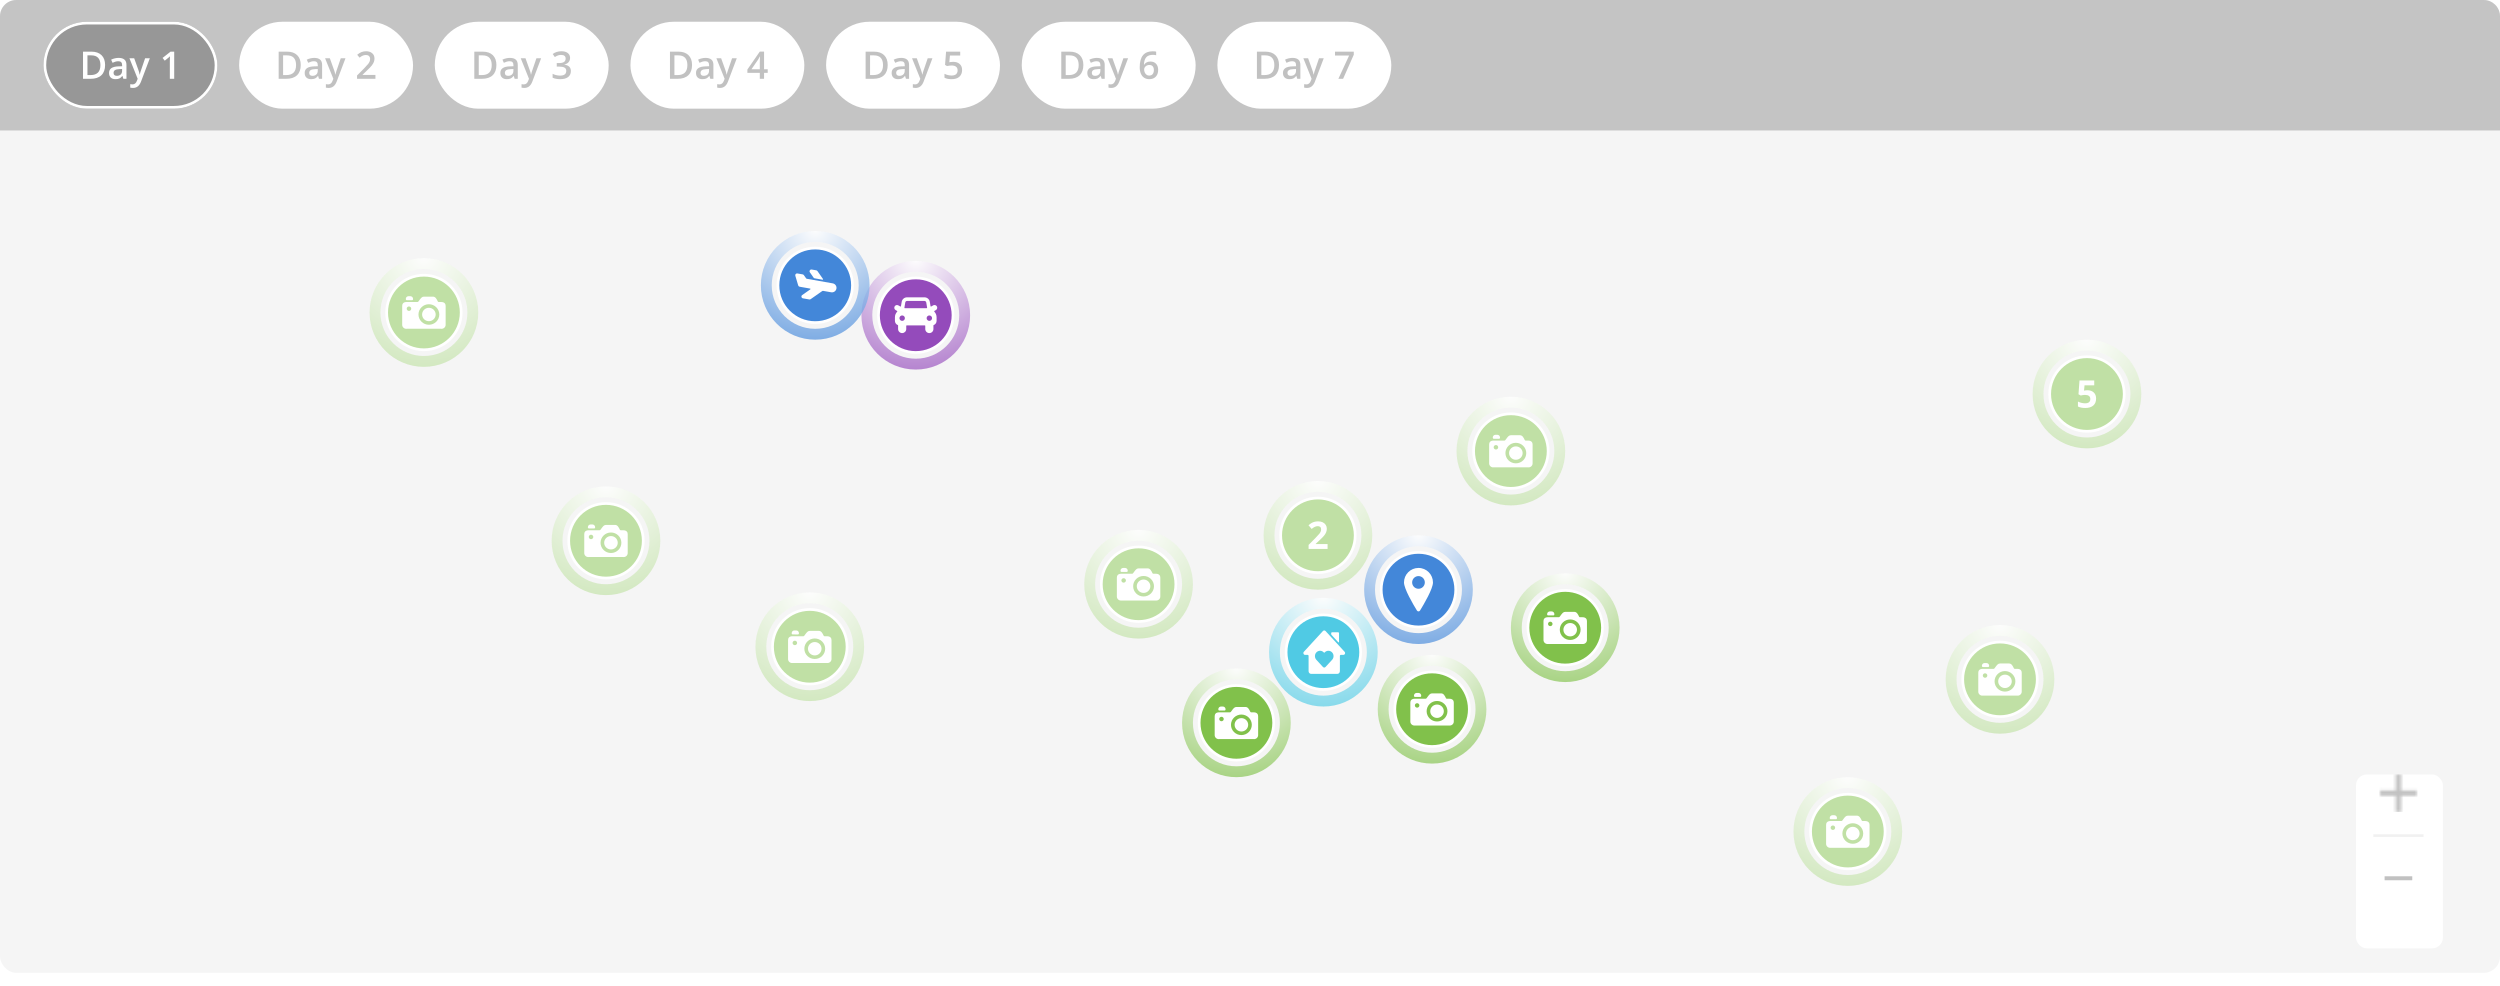 <svg width="920" height="363" viewBox="0 0 920 363" fill="none" xmlns="http://www.w3.org/2000/svg">
    <rect width="920" height="358" rx="6" fill="#F5F5F5"/>
    <path d="M0 6C0 2.686 2.686 0 6 0H914C917.314 0 920 2.686 920 6V48H0V6Z" fill="#C4C4C4"/>
    <g filter="url(#filter0_d_0_1)">
        <rect x="88" y="8" width="64" height="32" rx="16" fill="white"/>
    </g>
    <g filter="url(#filter1_d_0_1)">
        <rect x="16" y="8" width="64" height="32" rx="16" fill="#979797"/>
        <rect x="16.5" y="8.5" width="63" height="31" rx="15.5" stroke="white"/>
    </g>
    <path d="M38.676 23.907C38.676 25.557 38.218 26.819 37.302 27.694C36.386 28.565 35.066 29 33.344 29H30.548V19.006H33.638C35.228 19.006 36.465 19.434 37.35 20.291C38.234 21.148 38.676 22.353 38.676 23.907ZM36.953 23.962C36.953 21.569 35.834 20.373 33.597 20.373H32.182V27.626H33.344C35.75 27.626 36.953 26.405 36.953 23.962ZM45.389 29L45.067 27.947H45.013C44.648 28.408 44.281 28.722 43.912 28.891C43.543 29.055 43.069 29.137 42.49 29.137C41.747 29.137 41.166 28.936 40.747 28.535C40.332 28.134 40.125 27.567 40.125 26.833C40.125 26.054 40.414 25.466 40.993 25.069C41.572 24.673 42.454 24.456 43.639 24.42L44.944 24.379V23.976C44.944 23.492 44.83 23.133 44.602 22.895C44.379 22.654 44.031 22.533 43.557 22.533C43.169 22.533 42.798 22.59 42.442 22.704C42.087 22.818 41.745 22.953 41.417 23.107L40.898 21.959C41.308 21.745 41.757 21.583 42.244 21.474C42.732 21.36 43.192 21.303 43.625 21.303C44.587 21.303 45.311 21.512 45.799 21.932C46.291 22.351 46.537 23.009 46.537 23.907V29H45.389ZM42.996 27.906C43.579 27.906 44.047 27.744 44.398 27.421C44.753 27.093 44.931 26.635 44.931 26.047V25.391L43.96 25.432C43.203 25.459 42.652 25.587 42.306 25.814C41.964 26.038 41.793 26.382 41.793 26.847C41.793 27.184 41.893 27.446 42.094 27.633C42.294 27.815 42.595 27.906 42.996 27.906ZM47.631 21.439H49.381L50.919 25.726C51.151 26.336 51.306 26.91 51.384 27.448H51.438C51.48 27.198 51.555 26.895 51.664 26.539C51.773 26.179 52.352 24.479 53.4 21.439H55.137L51.903 30.005C51.315 31.577 50.336 32.363 48.964 32.363C48.608 32.363 48.262 32.325 47.925 32.247V30.976C48.166 31.03 48.442 31.058 48.752 31.058C49.527 31.058 50.071 30.609 50.386 29.711L50.666 29L47.631 21.439ZM64.106 29H62.499V22.547C62.499 21.777 62.517 21.166 62.554 20.715C62.449 20.824 62.319 20.945 62.164 21.077C62.014 21.209 61.503 21.629 60.633 22.335L59.826 21.316L62.766 19.006H64.106V29Z" fill="white"/>
    <g filter="url(#filter2_d_0_1)">
        <rect x="160" y="8" width="64" height="32" rx="16" fill="white"/>
    </g>
    <path d="M182.676 23.907C182.676 25.557 182.218 26.819 181.302 27.694C180.386 28.565 179.066 29 177.344 29H174.548V19.006H177.638C179.228 19.006 180.465 19.434 181.35 20.291C182.234 21.148 182.676 22.353 182.676 23.907ZM180.953 23.962C180.953 21.569 179.834 20.373 177.597 20.373H176.182V27.626H177.344C179.75 27.626 180.953 26.405 180.953 23.962ZM189.389 29L189.067 27.947H189.013C188.648 28.408 188.281 28.722 187.912 28.891C187.543 29.055 187.069 29.137 186.49 29.137C185.747 29.137 185.166 28.936 184.747 28.535C184.332 28.134 184.125 27.567 184.125 26.833C184.125 26.054 184.414 25.466 184.993 25.069C185.572 24.673 186.454 24.456 187.639 24.42L188.944 24.379V23.976C188.944 23.492 188.83 23.133 188.603 22.895C188.379 22.654 188.031 22.533 187.557 22.533C187.169 22.533 186.798 22.59 186.442 22.704C186.087 22.818 185.745 22.953 185.417 23.107L184.897 21.959C185.308 21.745 185.757 21.583 186.244 21.474C186.732 21.36 187.192 21.303 187.625 21.303C188.587 21.303 189.311 21.512 189.799 21.932C190.291 22.351 190.537 23.009 190.537 23.907V29H189.389ZM186.996 27.906C187.579 27.906 188.047 27.744 188.397 27.421C188.753 27.093 188.931 26.635 188.931 26.047V25.391L187.96 25.432C187.203 25.459 186.652 25.587 186.306 25.814C185.964 26.038 185.793 26.382 185.793 26.847C185.793 27.184 185.893 27.446 186.094 27.633C186.294 27.815 186.595 27.906 186.996 27.906ZM191.631 21.439H193.381L194.919 25.726C195.151 26.336 195.306 26.91 195.384 27.448H195.438C195.479 27.198 195.555 26.895 195.664 26.539C195.773 26.179 196.352 24.479 197.4 21.439H199.137L195.903 30.005C195.315 31.577 194.336 32.363 192.964 32.363C192.608 32.363 192.262 32.325 191.925 32.247V30.976C192.166 31.03 192.442 31.058 192.752 31.058C193.527 31.058 194.071 30.609 194.386 29.711L194.666 29L191.631 21.439ZM209.787 21.303C209.787 21.936 209.603 22.465 209.233 22.889C208.864 23.308 208.345 23.59 207.675 23.736V23.791C208.477 23.891 209.078 24.142 209.479 24.543C209.881 24.939 210.081 25.468 210.081 26.129C210.081 27.09 209.742 27.833 209.062 28.357C208.383 28.877 207.417 29.137 206.164 29.137C205.057 29.137 204.122 28.957 203.361 28.597V27.168C203.785 27.378 204.234 27.539 204.708 27.653C205.182 27.767 205.638 27.824 206.075 27.824C206.85 27.824 207.429 27.681 207.812 27.394C208.194 27.106 208.386 26.662 208.386 26.061C208.386 25.527 208.174 25.135 207.75 24.885C207.326 24.634 206.661 24.509 205.754 24.509H204.886V23.203H205.768C207.363 23.203 208.16 22.652 208.16 21.549C208.16 21.12 208.021 20.79 207.743 20.558C207.465 20.325 207.055 20.209 206.513 20.209C206.134 20.209 205.77 20.264 205.419 20.373C205.068 20.478 204.653 20.685 204.175 20.995L203.389 19.874C204.305 19.2 205.369 18.862 206.581 18.862C207.588 18.862 208.374 19.079 208.939 19.512C209.505 19.945 209.787 20.542 209.787 21.303Z" fill="#666666" fill-opacity="0.4"/>
    <g filter="url(#filter3_d_0_1)">
        <rect x="232" y="8" width="64" height="32" rx="16" fill="white"/>
    </g>
    <path d="M254.676 23.907C254.676 25.557 254.218 26.819 253.302 27.694C252.386 28.565 251.066 29 249.344 29H246.548V19.006H249.638C251.228 19.006 252.465 19.434 253.35 20.291C254.234 21.148 254.676 22.353 254.676 23.907ZM252.953 23.962C252.953 21.569 251.834 20.373 249.597 20.373H248.182V27.626H249.344C251.75 27.626 252.953 26.405 252.953 23.962ZM261.389 29L261.067 27.947H261.013C260.648 28.408 260.281 28.722 259.912 28.891C259.543 29.055 259.069 29.137 258.49 29.137C257.747 29.137 257.166 28.936 256.747 28.535C256.332 28.134 256.125 27.567 256.125 26.833C256.125 26.054 256.414 25.466 256.993 25.069C257.572 24.673 258.454 24.456 259.639 24.42L260.944 24.379V23.976C260.944 23.492 260.83 23.133 260.603 22.895C260.379 22.654 260.031 22.533 259.557 22.533C259.169 22.533 258.798 22.59 258.442 22.704C258.087 22.818 257.745 22.953 257.417 23.107L256.897 21.959C257.308 21.745 257.757 21.583 258.244 21.474C258.732 21.36 259.192 21.303 259.625 21.303C260.587 21.303 261.311 21.512 261.799 21.932C262.291 22.351 262.537 23.009 262.537 23.907V29H261.389ZM258.996 27.906C259.579 27.906 260.047 27.744 260.397 27.421C260.753 27.093 260.931 26.635 260.931 26.047V25.391L259.96 25.432C259.203 25.459 258.652 25.587 258.306 25.814C257.964 26.038 257.793 26.382 257.793 26.847C257.793 27.184 257.893 27.446 258.094 27.633C258.294 27.815 258.595 27.906 258.996 27.906ZM263.631 21.439H265.381L266.919 25.726C267.151 26.336 267.306 26.91 267.384 27.448H267.438C267.479 27.198 267.555 26.895 267.664 26.539C267.773 26.179 268.352 24.479 269.4 21.439H271.137L267.903 30.005C267.315 31.577 266.336 32.363 264.964 32.363C264.608 32.363 264.262 32.325 263.925 32.247V30.976C264.166 31.03 264.442 31.058 264.752 31.058C265.527 31.058 266.071 30.609 266.386 29.711L266.666 29L263.631 21.439ZM282.519 26.819H281.172V29H279.606V26.819H275.04V25.582L279.606 18.979H281.172V25.486H282.519V26.819ZM279.606 25.486V22.977C279.606 22.084 279.629 21.353 279.675 20.783H279.62C279.493 21.084 279.292 21.449 279.019 21.877L276.537 25.486H279.606Z" fill="#666666" fill-opacity="0.4"/>
    <g filter="url(#filter4_d_0_1)">
        <rect x="304" y="8" width="64" height="32" rx="16" fill="white"/>
    </g>
    <path d="M326.676 23.907C326.676 25.557 326.218 26.819 325.302 27.694C324.386 28.565 323.066 29 321.344 29H318.548V19.006H321.638C323.228 19.006 324.465 19.434 325.35 20.291C326.234 21.148 326.676 22.353 326.676 23.907ZM324.953 23.962C324.953 21.569 323.834 20.373 321.597 20.373H320.182V27.626H321.344C323.75 27.626 324.953 26.405 324.953 23.962ZM333.389 29L333.067 27.947H333.013C332.648 28.408 332.281 28.722 331.912 28.891C331.543 29.055 331.069 29.137 330.49 29.137C329.747 29.137 329.166 28.936 328.747 28.535C328.332 28.134 328.125 27.567 328.125 26.833C328.125 26.054 328.414 25.466 328.993 25.069C329.572 24.673 330.454 24.456 331.639 24.42L332.944 24.379V23.976C332.944 23.492 332.83 23.133 332.603 22.895C332.379 22.654 332.031 22.533 331.557 22.533C331.169 22.533 330.798 22.59 330.442 22.704C330.087 22.818 329.745 22.953 329.417 23.107L328.897 21.959C329.308 21.745 329.757 21.583 330.244 21.474C330.732 21.36 331.192 21.303 331.625 21.303C332.587 21.303 333.311 21.512 333.799 21.932C334.291 22.351 334.537 23.009 334.537 23.907V29H333.389ZM330.996 27.906C331.579 27.906 332.047 27.744 332.397 27.421C332.753 27.093 332.931 26.635 332.931 26.047V25.391L331.96 25.432C331.203 25.459 330.652 25.587 330.306 25.814C329.964 26.038 329.793 26.382 329.793 26.847C329.793 27.184 329.893 27.446 330.094 27.633C330.294 27.815 330.595 27.906 330.996 27.906ZM335.631 21.439H337.381L338.919 25.726C339.151 26.336 339.306 26.91 339.384 27.448H339.438C339.479 27.198 339.555 26.895 339.664 26.539C339.773 26.179 340.352 24.479 341.4 21.439H343.137L339.903 30.005C339.315 31.577 338.336 32.363 336.964 32.363C336.608 32.363 336.262 32.325 335.925 32.247V30.976C336.166 31.03 336.442 31.058 336.752 31.058C337.527 31.058 338.071 30.609 338.386 29.711L338.666 29L335.631 21.439ZM350.779 22.759C351.786 22.759 352.584 23.025 353.172 23.559C353.76 24.092 354.054 24.819 354.054 25.739C354.054 26.806 353.719 27.64 353.049 28.241C352.383 28.838 351.436 29.137 350.205 29.137C349.089 29.137 348.211 28.957 347.573 28.597V27.141C347.942 27.35 348.366 27.512 348.845 27.626C349.323 27.74 349.768 27.797 350.178 27.797C350.902 27.797 351.454 27.635 351.832 27.311C352.21 26.988 352.399 26.514 352.399 25.89C352.399 24.696 351.638 24.099 350.116 24.099C349.902 24.099 349.638 24.121 349.323 24.167C349.009 24.208 348.733 24.256 348.496 24.311L347.778 23.887L348.161 19.006H353.356V20.435H349.576L349.351 22.909C349.51 22.882 349.704 22.85 349.932 22.814C350.164 22.777 350.447 22.759 350.779 22.759Z" fill="#666666" fill-opacity="0.4"/>
    <g filter="url(#filter5_d_0_1)">
        <rect x="376" y="8" width="64" height="32" rx="16" fill="white"/>
    </g>
    <path d="M398.676 23.907C398.676 25.557 398.218 26.819 397.302 27.694C396.386 28.565 395.066 29 393.344 29H390.548V19.006H393.638C395.228 19.006 396.465 19.434 397.35 20.291C398.234 21.148 398.676 22.353 398.676 23.907ZM396.953 23.962C396.953 21.569 395.834 20.373 393.597 20.373H392.182V27.626H393.344C395.75 27.626 396.953 26.405 396.953 23.962ZM405.389 29L405.067 27.947H405.013C404.648 28.408 404.281 28.722 403.912 28.891C403.543 29.055 403.069 29.137 402.49 29.137C401.747 29.137 401.166 28.936 400.747 28.535C400.332 28.134 400.125 27.567 400.125 26.833C400.125 26.054 400.414 25.466 400.993 25.069C401.572 24.673 402.454 24.456 403.639 24.42L404.944 24.379V23.976C404.944 23.492 404.83 23.133 404.603 22.895C404.379 22.654 404.031 22.533 403.557 22.533C403.169 22.533 402.798 22.59 402.442 22.704C402.087 22.818 401.745 22.953 401.417 23.107L400.897 21.959C401.308 21.745 401.757 21.583 402.244 21.474C402.732 21.36 403.192 21.303 403.625 21.303C404.587 21.303 405.311 21.512 405.799 21.932C406.291 22.351 406.537 23.009 406.537 23.907V29H405.389ZM402.996 27.906C403.579 27.906 404.047 27.744 404.397 27.421C404.753 27.093 404.931 26.635 404.931 26.047V25.391L403.96 25.432C403.203 25.459 402.652 25.587 402.306 25.814C401.964 26.038 401.793 26.382 401.793 26.847C401.793 27.184 401.893 27.446 402.094 27.633C402.294 27.815 402.595 27.906 402.996 27.906ZM407.631 21.439H409.381L410.919 25.726C411.151 26.336 411.306 26.91 411.384 27.448H411.438C411.479 27.198 411.555 26.895 411.664 26.539C411.773 26.179 412.352 24.479 413.4 21.439H415.137L411.903 30.005C411.315 31.577 410.336 32.363 408.964 32.363C408.608 32.363 408.262 32.325 407.925 32.247V30.976C408.166 31.03 408.442 31.058 408.752 31.058C409.527 31.058 410.071 30.609 410.386 29.711L410.666 29L407.631 21.439ZM419.416 24.741C419.416 20.831 421.009 18.876 424.194 18.876C424.696 18.876 425.119 18.915 425.466 18.992V20.332C425.119 20.232 424.718 20.182 424.263 20.182C423.192 20.182 422.387 20.469 421.85 21.043C421.312 21.617 421.02 22.538 420.975 23.805H421.057C421.271 23.436 421.572 23.151 421.959 22.95C422.346 22.745 422.802 22.643 423.326 22.643C424.233 22.643 424.939 22.921 425.445 23.477C425.951 24.033 426.204 24.787 426.204 25.739C426.204 26.787 425.91 27.617 425.322 28.227C424.739 28.834 423.941 29.137 422.93 29.137C422.214 29.137 421.592 28.966 421.063 28.624C420.535 28.278 420.127 27.776 419.84 27.12C419.557 26.459 419.416 25.666 419.416 24.741ZM422.902 27.811C423.454 27.811 423.878 27.633 424.174 27.277C424.475 26.922 424.625 26.414 424.625 25.753C424.625 25.179 424.484 24.727 424.201 24.399C423.923 24.071 423.504 23.907 422.943 23.907C422.597 23.907 422.278 23.982 421.986 24.133C421.695 24.279 421.465 24.481 421.296 24.741C421.127 24.996 421.043 25.259 421.043 25.527C421.043 26.17 421.216 26.712 421.562 27.154C421.913 27.592 422.36 27.811 422.902 27.811Z" fill="#666666" fill-opacity="0.4"/>
    <g filter="url(#filter6_d_0_1)">
        <rect x="448" y="8" width="64" height="32" rx="16" fill="white"/>
    </g>
    <path d="M470.676 23.907C470.676 25.557 470.218 26.819 469.302 27.694C468.386 28.565 467.066 29 465.344 29H462.548V19.006H465.638C467.228 19.006 468.465 19.434 469.35 20.291C470.234 21.148 470.676 22.353 470.676 23.907ZM468.953 23.962C468.953 21.569 467.834 20.373 465.597 20.373H464.182V27.626H465.344C467.75 27.626 468.953 26.405 468.953 23.962ZM477.389 29L477.067 27.947H477.013C476.648 28.408 476.281 28.722 475.912 28.891C475.543 29.055 475.069 29.137 474.49 29.137C473.747 29.137 473.166 28.936 472.747 28.535C472.332 28.134 472.125 27.567 472.125 26.833C472.125 26.054 472.414 25.466 472.993 25.069C473.572 24.673 474.454 24.456 475.639 24.42L476.944 24.379V23.976C476.944 23.492 476.83 23.133 476.603 22.895C476.379 22.654 476.031 22.533 475.557 22.533C475.169 22.533 474.798 22.59 474.442 22.704C474.087 22.818 473.745 22.953 473.417 23.107L472.897 21.959C473.308 21.745 473.757 21.583 474.244 21.474C474.732 21.36 475.192 21.303 475.625 21.303C476.587 21.303 477.311 21.512 477.799 21.932C478.291 22.351 478.537 23.009 478.537 23.907V29H477.389ZM474.996 27.906C475.579 27.906 476.047 27.744 476.397 27.421C476.753 27.093 476.931 26.635 476.931 26.047V25.391L475.96 25.432C475.203 25.459 474.652 25.587 474.306 25.814C473.964 26.038 473.793 26.382 473.793 26.847C473.793 27.184 473.893 27.446 474.094 27.633C474.294 27.815 474.595 27.906 474.996 27.906ZM479.631 21.439H481.381L482.919 25.726C483.151 26.336 483.306 26.91 483.384 27.448H483.438C483.479 27.198 483.555 26.895 483.664 26.539C483.773 26.179 484.352 24.479 485.4 21.439H487.137L483.903 30.005C483.315 31.577 482.336 32.363 480.964 32.363C480.608 32.363 480.262 32.325 479.925 32.247V30.976C480.166 31.03 480.442 31.058 480.752 31.058C481.527 31.058 482.071 30.609 482.386 29.711L482.666 29L479.631 21.439ZM492.523 29L496.475 20.435H491.279V19.02H498.19V20.141L494.26 29H492.523Z" fill="#666666" fill-opacity="0.4"/>
    <path d="M110.676 23.907C110.676 25.557 110.218 26.819 109.302 27.694C108.386 28.565 107.066 29 105.344 29H102.548V19.006H105.638C107.228 19.006 108.465 19.434 109.35 20.291C110.234 21.148 110.676 22.353 110.676 23.907ZM108.953 23.962C108.953 21.569 107.834 20.373 105.597 20.373H104.182V27.626H105.344C107.75 27.626 108.953 26.405 108.953 23.962ZM117.389 29L117.067 27.947H117.013C116.648 28.408 116.281 28.722 115.912 28.891C115.543 29.055 115.069 29.137 114.49 29.137C113.747 29.137 113.166 28.936 112.747 28.535C112.332 28.134 112.125 27.567 112.125 26.833C112.125 26.054 112.414 25.466 112.993 25.069C113.572 24.673 114.454 24.456 115.639 24.42L116.944 24.379V23.976C116.944 23.492 116.83 23.133 116.603 22.895C116.379 22.654 116.031 22.533 115.557 22.533C115.169 22.533 114.798 22.59 114.442 22.704C114.087 22.818 113.745 22.953 113.417 23.107L112.897 21.959C113.308 21.745 113.757 21.583 114.244 21.474C114.732 21.36 115.192 21.303 115.625 21.303C116.587 21.303 117.311 21.512 117.799 21.932C118.291 22.351 118.537 23.009 118.537 23.907V29H117.389ZM114.996 27.906C115.579 27.906 116.047 27.744 116.397 27.421C116.753 27.093 116.931 26.635 116.931 26.047V25.391L115.96 25.432C115.203 25.459 114.652 25.587 114.306 25.814C113.964 26.038 113.793 26.382 113.793 26.847C113.793 27.184 113.893 27.446 114.094 27.633C114.294 27.815 114.595 27.906 114.996 27.906ZM119.631 21.439H121.381L122.919 25.726C123.151 26.336 123.306 26.91 123.384 27.448H123.438C123.479 27.198 123.555 26.895 123.664 26.539C123.773 26.179 124.352 24.479 125.4 21.439H127.137L123.903 30.005C123.315 31.577 122.336 32.363 120.964 32.363C120.608 32.363 120.262 32.325 119.925 32.247V30.976C120.166 31.03 120.442 31.058 120.752 31.058C121.527 31.058 122.071 30.609 122.386 29.711L122.666 29L119.631 21.439ZM138.163 29H131.389V27.783L133.966 25.192C134.727 24.413 135.23 23.862 135.477 23.538C135.727 23.21 135.91 22.902 136.023 22.615C136.137 22.328 136.194 22.02 136.194 21.692C136.194 21.241 136.058 20.886 135.784 20.626C135.515 20.366 135.142 20.236 134.663 20.236C134.28 20.236 133.909 20.307 133.549 20.448C133.193 20.59 132.781 20.845 132.312 21.214L131.443 20.154C131.999 19.685 132.539 19.352 133.063 19.156C133.588 18.96 134.146 18.862 134.738 18.862C135.668 18.862 136.413 19.106 136.974 19.594C137.534 20.077 137.814 20.729 137.814 21.549C137.814 22 137.732 22.428 137.568 22.834C137.409 23.24 137.16 23.659 136.823 24.092C136.491 24.52 135.935 25.101 135.155 25.835L133.419 27.517V27.585H138.163V29Z" fill="#666666" fill-opacity="0.4"/>
    <g filter="url(#filter7_d_0_1)">
        <path fill-rule="evenodd" clip-rule="evenodd" d="M486.999 253.714C494.574 253.714 500.714 247.574 500.714 239.999C500.714 232.425 494.574 226.285 486.999 226.285C479.425 226.285 473.285 232.425 473.285 239.999C473.285 247.574 479.425 253.714 486.999 253.714Z" fill="#50CAE4"/>
        <path fill-rule="evenodd" clip-rule="evenodd" d="M486.999 253.714C494.574 253.714 500.714 247.574 500.714 239.999C500.714 232.425 494.574 226.285 486.999 226.285C479.425 226.285 473.285 232.425 473.285 239.999C473.285 247.574 479.425 253.714 486.999 253.714Z" stroke="white"/>
    </g>
    <circle cx="487" cy="240" r="18" stroke="url(#paint0_radial_0_1)" stroke-opacity="0.8" stroke-width="4"/>
    <path d="M492.484 236.357C492.529 236.407 492.598 236.423 492.659 236.398C492.719 236.372 492.759 236.311 492.759 236.243V232.995C492.759 232.811 492.616 232.662 492.439 232.662H490.199C490.022 232.662 489.879 232.811 489.879 232.995V233.388C489.879 233.474 489.911 233.556 489.968 233.618L492.484 236.357Z" fill="white"/>
    <path fill-rule="evenodd" clip-rule="evenodd" d="M487.78 232.2L494.82 239.867V239.867C494.998 240.06 495.047 240.345 494.947 240.59C494.846 240.836 494.614 240.995 494.358 240.995H493.398C493.221 240.995 493.078 241.145 493.078 241.329V246.995C493.078 247.548 492.648 247.995 492.118 247.995H482.518C481.988 247.995 481.558 247.548 481.558 246.995V241.329C481.558 241.145 481.415 240.995 481.238 240.995H480.278C480.021 240.996 479.789 240.837 479.688 240.591C479.587 240.345 479.637 240.06 479.815 239.867L486.855 232.2C487.112 231.939 487.523 231.939 487.78 232.2ZM487.78 245.455L490.194 242.833L490.193 242.834C490.927 242.066 490.925 240.824 490.19 240.058C489.454 239.291 488.262 239.289 487.524 240.053L487.431 240.151C487.368 240.216 487.267 240.216 487.205 240.151L487.111 240.053C486.685 239.603 486.074 239.398 485.475 239.503C484.777 239.621 484.2 240.136 483.982 240.836C483.764 241.537 483.94 242.306 484.438 242.829L486.856 245.455C486.977 245.587 487.144 245.661 487.318 245.661C487.493 245.661 487.659 245.587 487.78 245.455Z" fill="white"/>
    <g filter="url(#filter8_dd_0_1)">
        <rect x="867" y="275" width="32" height="64" rx="4" fill="white"/>
    </g>
    <path opacity="0.15" d="M873.891 307.502H891.345" stroke="#666666" stroke-opacity="0.6" stroke-linecap="square"/>
    <mask id="mask0_0_1" style="mask-type:alpha" maskUnits="userSpaceOnUse" x="875" y="284" width="15" height="15">
        <path fill-rule="evenodd" clip-rule="evenodd" d="M889.542 292.849H883.604V298.815H881.625V292.849H875.688V290.86H881.625V284.895H883.604V290.86H889.542V292.849V292.849Z" fill="white"/>
    </mask>
    <g mask="url(#mask0_0_1)">
        <rect x="875.578" y="284.895" width="14.067" height="13.92" fill="#666666" fill-opacity="0.4"/>
    </g>
    <path fill-rule="evenodd" clip-rule="evenodd" d="M887.71 323.933H877.527V322.472H887.71V323.933V323.933Z" fill="#666666" fill-opacity="0.4"/>
    <mask id="mask1_0_1" style="mask-type:alpha" maskUnits="userSpaceOnUse" x="877" y="322" width="11" height="2">
        <path fill-rule="evenodd" clip-rule="evenodd" d="M887.71 323.933H877.527V322.472H887.71V323.933V323.933Z" fill="white"/>
    </mask>
    <g mask="url(#mask1_0_1)">
    </g>
    <g filter="url(#filter9_d_0_1)">
        <path fill-rule="evenodd" clip-rule="evenodd" d="M155.999 128.714C163.574 128.714 169.714 122.574 169.714 114.999C169.714 107.425 163.574 101.285 155.999 101.285C148.425 101.285 142.285 107.425 142.285 114.999C142.285 122.574 148.425 128.714 155.999 128.714Z" fill="#C0E0A5"/>
        <path fill-rule="evenodd" clip-rule="evenodd" d="M155.999 128.714C163.574 128.714 169.714 122.574 169.714 114.999C169.714 107.425 163.574 101.285 155.999 101.285C148.425 101.285 142.285 107.425 142.285 114.999C142.285 122.574 148.425 128.714 155.999 128.714Z" stroke="white"/>
    </g>
    <circle cx="156" cy="115" r="18" stroke="url(#paint1_radial_0_1)" stroke-opacity="0.8" stroke-width="4"/>
    <path d="M157.831 118.195C159.211 118.195 160.33 117.093 160.33 115.732C160.33 114.372 159.211 113.27 157.831 113.27C156.451 113.27 155.332 114.372 155.332 115.732C155.332 117.093 156.451 118.195 157.831 118.195Z" fill="white"/>
    <path fill-rule="evenodd" clip-rule="evenodd" d="M162.293 111.134H161.416C161.273 111.129 161.146 111.04 161.096 110.907L161.095 110.906C160.683 110.05 160.258 109.164 159.332 109.164H156C155.286 109.164 154.91 109.675 154.228 110.603C154.183 110.664 154.143 110.72 154.107 110.771C153.938 111.009 153.849 111.134 153.666 111.134H149.668C148.293 111.134 148.004 111.928 148.004 112.594V119.417C147.972 119.862 148.146 120.297 148.476 120.601C148.807 120.905 149.259 121.047 149.707 120.986H162.293C162.741 121.047 163.193 120.905 163.524 120.601C163.854 120.297 164.028 119.862 163.996 119.417V112.594C163.996 111.928 163.701 111.134 162.293 111.134ZM161.663 115.732C161.663 117.817 159.948 119.508 157.832 119.508C155.715 119.508 154 117.817 154 115.732C154 113.646 155.715 111.955 157.832 111.955C159.947 111.957 161.661 113.647 161.663 115.732ZM150.502 114.418C150.962 114.418 151.335 114.051 151.335 113.597C151.335 113.144 150.962 112.776 150.502 112.776C150.042 112.776 149.669 113.144 149.669 113.597C149.669 114.051 150.042 114.418 150.502 114.418Z" fill="white"/>
    <path d="M149.673 110.467L151.672 110.478V110.478C151.856 110.478 152.005 110.331 152.005 110.149V109.985C152.005 109.441 151.558 109 151.006 109H150.339C149.787 109 149.34 109.441 149.34 109.985V110.139C149.34 110.32 149.489 110.467 149.673 110.467Z" fill="white"/>
    <g filter="url(#filter10_d_0_1)">
        <path fill-rule="evenodd" clip-rule="evenodd" d="M575.999 244.714C583.574 244.714 589.714 238.574 589.714 230.999C589.714 223.425 583.574 217.285 575.999 217.285C568.425 217.285 562.285 223.425 562.285 230.999C562.285 238.574 568.425 244.714 575.999 244.714Z" fill="#81C14B"/>
        <path fill-rule="evenodd" clip-rule="evenodd" d="M575.999 244.714C583.574 244.714 589.714 238.574 589.714 230.999C589.714 223.425 583.574 217.285 575.999 217.285C568.425 217.285 562.285 223.425 562.285 230.999C562.285 238.574 568.425 244.714 575.999 244.714Z" stroke="white"/>
    </g>
    <circle cx="576" cy="231" r="18" stroke="url(#paint2_radial_0_1)" stroke-opacity="0.8" stroke-width="4"/>
    <path d="M577.831 234.195C579.211 234.195 580.33 233.093 580.33 231.732C580.33 230.372 579.211 229.27 577.831 229.27C576.451 229.27 575.332 230.372 575.332 231.732C575.332 233.093 576.451 234.195 577.831 234.195Z" fill="white"/>
    <path fill-rule="evenodd" clip-rule="evenodd" d="M582.293 227.134H581.416C581.273 227.129 581.146 227.04 581.096 226.907L581.095 226.906C580.683 226.05 580.258 225.164 579.332 225.164H576C575.286 225.164 574.91 225.675 574.228 226.603C574.183 226.664 574.143 226.72 574.107 226.771C573.938 227.009 573.849 227.134 573.666 227.134H569.668C568.293 227.134 568.004 227.928 568.004 228.594V235.417C567.972 235.862 568.146 236.297 568.476 236.601C568.807 236.905 569.259 237.047 569.707 236.986H582.293C582.741 237.047 583.193 236.905 583.524 236.601C583.854 236.297 584.028 235.862 583.996 235.417V228.594C583.996 227.928 583.701 227.134 582.293 227.134ZM581.663 231.732C581.663 233.817 579.948 235.508 577.832 235.508C575.715 235.508 574 233.817 574 231.732C574 229.646 575.715 227.955 577.832 227.955C579.947 227.957 581.661 229.647 581.663 231.732ZM570.502 230.418C570.962 230.418 571.335 230.051 571.335 229.597C571.335 229.144 570.962 228.776 570.502 228.776C570.042 228.776 569.669 229.144 569.669 229.597C569.669 230.051 570.042 230.418 570.502 230.418Z" fill="white"/>
    <path d="M569.673 226.467L571.672 226.478V226.478C571.856 226.478 572.005 226.331 572.005 226.149V225.985C572.005 225.441 571.558 225 571.006 225H570.339C569.787 225 569.34 225.441 569.34 225.985V226.139C569.34 226.32 569.489 226.467 569.673 226.467Z" fill="white"/>
    <g filter="url(#filter11_d_0_1)">
        <path fill-rule="evenodd" clip-rule="evenodd" d="M735.999 263.714C743.574 263.714 749.714 257.574 749.714 249.999C749.714 242.425 743.574 236.285 735.999 236.285C728.425 236.285 722.285 242.425 722.285 249.999C722.285 257.574 728.425 263.714 735.999 263.714Z" fill="#C0E0A5"/>
        <path fill-rule="evenodd" clip-rule="evenodd" d="M735.999 263.714C743.574 263.714 749.714 257.574 749.714 249.999C749.714 242.425 743.574 236.285 735.999 236.285C728.425 236.285 722.285 242.425 722.285 249.999C722.285 257.574 728.425 263.714 735.999 263.714Z" stroke="white"/>
    </g>
    <circle cx="736" cy="250" r="18" stroke="url(#paint3_radial_0_1)" stroke-opacity="0.8" stroke-width="4"/>
    <path d="M737.831 253.195C739.211 253.195 740.33 252.093 740.33 250.732C740.33 249.372 739.211 248.27 737.831 248.27C736.451 248.27 735.332 249.372 735.332 250.732C735.332 252.093 736.451 253.195 737.831 253.195Z" fill="white"/>
    <path fill-rule="evenodd" clip-rule="evenodd" d="M742.293 246.134H741.416C741.273 246.129 741.146 246.04 741.096 245.907L741.095 245.906C740.683 245.05 740.258 244.164 739.332 244.164H736C735.286 244.164 734.91 244.675 734.228 245.603C734.183 245.664 734.143 245.72 734.107 245.771C733.938 246.009 733.849 246.134 733.666 246.134H729.668C728.293 246.134 728.004 246.928 728.004 247.594V254.417C727.972 254.862 728.146 255.297 728.476 255.601C728.807 255.905 729.259 256.047 729.707 255.986H742.293C742.741 256.047 743.193 255.905 743.524 255.601C743.854 255.297 744.028 254.862 743.996 254.417V247.594C743.996 246.928 743.701 246.134 742.293 246.134ZM741.663 250.732C741.663 252.817 739.948 254.508 737.832 254.508C735.715 254.508 734 252.817 734 250.732C734 248.646 735.715 246.955 737.832 246.955C739.947 246.957 741.661 248.647 741.663 250.732ZM730.502 249.418C730.962 249.418 731.335 249.051 731.335 248.597C731.335 248.144 730.962 247.776 730.502 247.776C730.042 247.776 729.669 248.144 729.669 248.597C729.669 249.051 730.042 249.418 730.502 249.418Z" fill="white"/>
    <path d="M729.673 245.467L731.672 245.478V245.478C731.856 245.478 732.005 245.331 732.005 245.149V244.985C732.005 244.441 731.558 244 731.006 244H730.339C729.787 244 729.34 244.441 729.34 244.985V245.139C729.34 245.32 729.489 245.467 729.673 245.467Z" fill="white"/>
    <g filter="url(#filter12_d_0_1)">
        <path fill-rule="evenodd" clip-rule="evenodd" d="M767.999 158.714C775.574 158.714 781.714 152.574 781.714 144.999C781.714 137.425 775.574 131.285 767.999 131.285C760.425 131.285 754.285 137.425 754.285 144.999C754.285 152.574 760.425 158.714 767.999 158.714Z" fill="#C0E0A5"/>
        <path fill-rule="evenodd" clip-rule="evenodd" d="M767.999 158.714C775.574 158.714 781.714 152.574 781.714 144.999C781.714 137.425 775.574 131.285 767.999 131.285C760.425 131.285 754.285 137.425 754.285 144.999C754.285 152.574 760.425 158.714 767.999 158.714Z" stroke="white"/>
    </g>
    <circle cx="768" cy="145" r="18" stroke="url(#paint4_radial_0_1)" stroke-opacity="0.8" stroke-width="4"/>
    <path d="M768.198 143.615C769.164 143.615 769.932 143.886 770.502 144.429C771.076 144.971 771.363 145.714 771.363 146.657C771.363 147.774 771.019 148.633 770.331 149.234C769.643 149.836 768.659 150.137 767.378 150.137C766.266 150.137 765.368 149.957 764.685 149.597V147.771C765.045 147.963 765.464 148.12 765.942 148.243C766.421 148.362 766.874 148.421 767.303 148.421C768.592 148.421 769.237 147.892 769.237 146.835C769.237 145.828 768.57 145.324 767.234 145.324C766.993 145.324 766.726 145.349 766.435 145.399C766.143 145.445 765.906 145.495 765.724 145.55L764.883 145.099L765.259 140.006H770.68V141.797H767.111L766.927 143.759L767.166 143.711C767.444 143.647 767.788 143.615 768.198 143.615Z" fill="white"/>
    <g filter="url(#filter13_d_0_1)">
        <path fill-rule="evenodd" clip-rule="evenodd" d="M679.999 319.714C687.574 319.714 693.714 313.574 693.714 305.999C693.714 298.425 687.574 292.285 679.999 292.285C672.425 292.285 666.285 298.425 666.285 305.999C666.285 313.574 672.425 319.714 679.999 319.714Z" fill="#C0E0A5"/>
        <path fill-rule="evenodd" clip-rule="evenodd" d="M679.999 319.714C687.574 319.714 693.714 313.574 693.714 305.999C693.714 298.425 687.574 292.285 679.999 292.285C672.425 292.285 666.285 298.425 666.285 305.999C666.285 313.574 672.425 319.714 679.999 319.714Z" stroke="white"/>
    </g>
    <circle cx="680" cy="306" r="18" stroke="url(#paint5_radial_0_1)" stroke-opacity="0.8" stroke-width="4"/>
    <path d="M681.831 309.195C683.211 309.195 684.33 308.093 684.33 306.732C684.33 305.372 683.211 304.27 681.831 304.27C680.451 304.27 679.332 305.372 679.332 306.732C679.332 308.093 680.451 309.195 681.831 309.195Z" fill="white"/>
    <path fill-rule="evenodd" clip-rule="evenodd" d="M686.293 302.134H685.416C685.273 302.129 685.146 302.04 685.096 301.907L685.095 301.906C684.683 301.05 684.258 300.164 683.332 300.164H680C679.286 300.164 678.91 300.675 678.228 301.603C678.183 301.664 678.143 301.72 678.107 301.771C677.938 302.009 677.849 302.134 677.666 302.134H673.668C672.293 302.134 672.004 302.928 672.004 303.594V310.417C671.972 310.862 672.146 311.297 672.476 311.601C672.807 311.905 673.259 312.047 673.707 311.986H686.293C686.741 312.047 687.193 311.905 687.524 311.601C687.854 311.297 688.028 310.862 687.996 310.417V303.594C687.996 302.928 687.701 302.134 686.293 302.134ZM685.663 306.732C685.663 308.817 683.948 310.508 681.832 310.508C679.715 310.508 678 308.817 678 306.732C678 304.646 679.715 302.955 681.832 302.955C683.947 302.957 685.661 304.647 685.663 306.732ZM674.502 305.418C674.962 305.418 675.335 305.051 675.335 304.597C675.335 304.144 674.962 303.776 674.502 303.776C674.042 303.776 673.669 304.144 673.669 304.597C673.669 305.051 674.042 305.418 674.502 305.418Z" fill="white"/>
    <path d="M673.673 301.467L675.672 301.478V301.478C675.856 301.478 676.005 301.331 676.005 301.149V300.985C676.005 300.441 675.558 300 675.006 300H674.339C673.787 300 673.34 300.441 673.34 300.985V301.139C673.34 301.32 673.489 301.467 673.673 301.467Z" fill="white"/>
    <g filter="url(#filter14_d_0_1)">
        <path fill-rule="evenodd" clip-rule="evenodd" d="M222.999 212.714C230.574 212.714 236.714 206.574 236.714 198.999C236.714 191.425 230.574 185.285 222.999 185.285C215.425 185.285 209.285 191.425 209.285 198.999C209.285 206.574 215.425 212.714 222.999 212.714Z" fill="#C0E0A5"/>
        <path fill-rule="evenodd" clip-rule="evenodd" d="M222.999 212.714C230.574 212.714 236.714 206.574 236.714 198.999C236.714 191.425 230.574 185.285 222.999 185.285C215.425 185.285 209.285 191.425 209.285 198.999C209.285 206.574 215.425 212.714 222.999 212.714Z" stroke="white"/>
    </g>
    <circle cx="223" cy="199" r="18" stroke="url(#paint6_radial_0_1)" stroke-opacity="0.8" stroke-width="4"/>
    <path d="M224.831 202.195C226.211 202.195 227.33 201.093 227.33 199.732C227.33 198.372 226.211 197.27 224.831 197.27C223.451 197.27 222.332 198.372 222.332 199.732C222.332 201.093 223.451 202.195 224.831 202.195Z" fill="white"/>
    <path fill-rule="evenodd" clip-rule="evenodd" d="M229.293 195.134H228.416C228.273 195.129 228.146 195.04 228.096 194.907L228.095 194.906C227.683 194.05 227.258 193.164 226.332 193.164H223C222.286 193.164 221.91 193.675 221.228 194.603C221.183 194.664 221.143 194.72 221.107 194.771C220.938 195.009 220.849 195.134 220.666 195.134H216.668C215.293 195.134 215.004 195.928 215.004 196.594V203.417C214.972 203.862 215.146 204.297 215.476 204.601C215.807 204.905 216.259 205.047 216.707 204.986H229.293C229.741 205.047 230.193 204.905 230.524 204.601C230.854 204.297 231.028 203.862 230.996 203.417V196.594C230.996 195.928 230.701 195.134 229.293 195.134ZM228.663 199.732C228.663 201.817 226.948 203.508 224.832 203.508C222.715 203.508 221 201.817 221 199.732C221 197.646 222.715 195.955 224.832 195.955C226.947 195.957 228.661 197.647 228.663 199.732ZM217.502 198.418C217.962 198.418 218.335 198.051 218.335 197.597C218.335 197.144 217.962 196.776 217.502 196.776C217.042 196.776 216.669 197.144 216.669 197.597C216.669 198.051 217.042 198.418 217.502 198.418Z" fill="white"/>
    <path d="M216.673 194.467L218.672 194.478V194.478C218.856 194.478 219.005 194.331 219.005 194.149V193.985C219.005 193.441 218.558 193 218.006 193H217.339C216.787 193 216.34 193.441 216.34 193.985V194.139C216.34 194.32 216.489 194.467 216.673 194.467Z" fill="white"/>
    <g filter="url(#filter15_d_0_1)">
        <path fill-rule="evenodd" clip-rule="evenodd" d="M526.999 274.714C534.574 274.714 540.714 268.574 540.714 260.999C540.714 253.425 534.574 247.285 526.999 247.285C519.425 247.285 513.285 253.425 513.285 260.999C513.285 268.574 519.425 274.714 526.999 274.714Z" fill="#81C14B"/>
        <path fill-rule="evenodd" clip-rule="evenodd" d="M526.999 274.714C534.574 274.714 540.714 268.574 540.714 260.999C540.714 253.425 534.574 247.285 526.999 247.285C519.425 247.285 513.285 253.425 513.285 260.999C513.285 268.574 519.425 274.714 526.999 274.714Z" stroke="white"/>
    </g>
    <circle cx="527" cy="261" r="18" stroke="url(#paint7_radial_0_1)" stroke-opacity="0.8" stroke-width="4"/>
    <path d="M528.831 264.195C530.211 264.195 531.33 263.093 531.33 261.732C531.33 260.372 530.211 259.27 528.831 259.27C527.451 259.27 526.332 260.372 526.332 261.732C526.332 263.093 527.451 264.195 528.831 264.195Z" fill="white"/>
    <path fill-rule="evenodd" clip-rule="evenodd" d="M533.293 257.134H532.416C532.273 257.129 532.146 257.04 532.096 256.907L532.095 256.906C531.683 256.05 531.258 255.164 530.332 255.164H527C526.286 255.164 525.91 255.675 525.228 256.603C525.183 256.664 525.143 256.72 525.107 256.771C524.938 257.009 524.849 257.134 524.666 257.134H520.668C519.293 257.134 519.004 257.928 519.004 258.594V265.417C518.972 265.862 519.146 266.297 519.476 266.601C519.807 266.905 520.259 267.047 520.707 266.986H533.293C533.741 267.047 534.193 266.905 534.524 266.601C534.854 266.297 535.028 265.862 534.996 265.417V258.594C534.996 257.928 534.701 257.134 533.293 257.134ZM532.663 261.732C532.663 263.817 530.948 265.508 528.832 265.508C526.715 265.508 525 263.817 525 261.732C525 259.646 526.715 257.955 528.832 257.955C530.947 257.957 532.661 259.647 532.663 261.732ZM521.502 260.418C521.962 260.418 522.335 260.051 522.335 259.597C522.335 259.144 521.962 258.776 521.502 258.776C521.042 258.776 520.669 259.144 520.669 259.597C520.669 260.051 521.042 260.418 521.502 260.418Z" fill="white"/>
    <path d="M520.673 256.467L522.672 256.478V256.478C522.856 256.478 523.005 256.331 523.005 256.149V255.985C523.005 255.441 522.558 255 522.006 255H521.339C520.787 255 520.34 255.441 520.34 255.985V256.139C520.34 256.32 520.489 256.467 520.673 256.467Z" fill="white"/>
    <g filter="url(#filter16_d_0_1)">
        <path fill-rule="evenodd" clip-rule="evenodd" d="M297.999 251.714C305.574 251.714 311.714 245.574 311.714 237.999C311.714 230.425 305.574 224.285 297.999 224.285C290.425 224.285 284.285 230.425 284.285 237.999C284.285 245.574 290.425 251.714 297.999 251.714Z" fill="#C0E0A5"/>
        <path fill-rule="evenodd" clip-rule="evenodd" d="M297.999 251.714C305.574 251.714 311.714 245.574 311.714 237.999C311.714 230.425 305.574 224.285 297.999 224.285C290.425 224.285 284.285 230.425 284.285 237.999C284.285 245.574 290.425 251.714 297.999 251.714Z" stroke="white"/>
    </g>
    <circle cx="298" cy="238" r="18" stroke="url(#paint8_radial_0_1)" stroke-opacity="0.8" stroke-width="4"/>
    <path d="M299.831 241.195C301.211 241.195 302.33 240.093 302.33 238.732C302.33 237.372 301.211 236.27 299.831 236.27C298.451 236.27 297.332 237.372 297.332 238.732C297.332 240.093 298.451 241.195 299.831 241.195Z" fill="white"/>
    <path fill-rule="evenodd" clip-rule="evenodd" d="M304.293 234.134H303.416C303.273 234.129 303.146 234.04 303.096 233.907L303.095 233.906C302.683 233.05 302.258 232.164 301.332 232.164H298C297.286 232.164 296.91 232.675 296.228 233.603C296.183 233.664 296.143 233.72 296.107 233.771C295.938 234.009 295.849 234.134 295.666 234.134H291.668C290.293 234.134 290.004 234.928 290.004 235.594V242.417C289.972 242.862 290.146 243.297 290.476 243.601C290.807 243.905 291.259 244.047 291.707 243.986H304.293C304.741 244.047 305.193 243.905 305.524 243.601C305.854 243.297 306.028 242.862 305.996 242.417V235.594C305.996 234.928 305.701 234.134 304.293 234.134ZM303.663 238.732C303.663 240.817 301.948 242.508 299.832 242.508C297.715 242.508 296 240.817 296 238.732C296 236.646 297.715 234.955 299.832 234.955C301.947 234.957 303.661 236.647 303.663 238.732ZM292.502 237.418C292.962 237.418 293.335 237.051 293.335 236.597C293.335 236.144 292.962 235.776 292.502 235.776C292.042 235.776 291.669 236.144 291.669 236.597C291.669 237.051 292.042 237.418 292.502 237.418Z" fill="white"/>
    <path d="M291.673 233.467L293.672 233.478V233.478C293.856 233.478 294.005 233.331 294.005 233.149V232.985C294.005 232.441 293.558 232 293.006 232H292.339C291.787 232 291.34 232.441 291.34 232.985V233.139C291.34 233.32 291.489 233.467 291.673 233.467Z" fill="white"/>
    <g filter="url(#filter17_d_0_1)">
        <path fill-rule="evenodd" clip-rule="evenodd" d="M454.999 279.714C462.574 279.714 468.714 273.574 468.714 265.999C468.714 258.425 462.574 252.285 454.999 252.285C447.425 252.285 441.285 258.425 441.285 265.999C441.285 273.574 447.425 279.714 454.999 279.714Z" fill="#81C14B"/>
        <path fill-rule="evenodd" clip-rule="evenodd" d="M454.999 279.714C462.574 279.714 468.714 273.574 468.714 265.999C468.714 258.425 462.574 252.285 454.999 252.285C447.425 252.285 441.285 258.425 441.285 265.999C441.285 273.574 447.425 279.714 454.999 279.714Z" stroke="white"/>
    </g>
    <circle cx="455" cy="266" r="18" stroke="url(#paint9_radial_0_1)" stroke-opacity="0.8" stroke-width="4"/>
    <path d="M456.831 269.195C458.211 269.195 459.33 268.093 459.33 266.732C459.33 265.372 458.211 264.27 456.831 264.27C455.451 264.27 454.332 265.372 454.332 266.732C454.332 268.093 455.451 269.195 456.831 269.195Z" fill="white"/>
    <path fill-rule="evenodd" clip-rule="evenodd" d="M461.293 262.134H460.416C460.273 262.129 460.146 262.04 460.096 261.907L460.095 261.906C459.683 261.05 459.258 260.164 458.332 260.164H455C454.286 260.164 453.91 260.675 453.228 261.603C453.183 261.664 453.143 261.72 453.107 261.771C452.938 262.009 452.849 262.134 452.666 262.134H448.668C447.293 262.134 447.004 262.928 447.004 263.594V270.417C446.972 270.862 447.146 271.297 447.476 271.601C447.807 271.905 448.259 272.047 448.707 271.986H461.293C461.741 272.047 462.193 271.905 462.524 271.601C462.854 271.297 463.028 270.862 462.996 270.417V263.594C462.996 262.928 462.701 262.134 461.293 262.134ZM460.663 266.732C460.663 268.817 458.948 270.508 456.832 270.508C454.715 270.508 453 268.817 453 266.732C453 264.646 454.715 262.955 456.832 262.955C458.947 262.957 460.661 264.647 460.663 266.732ZM449.502 265.418C449.962 265.418 450.335 265.051 450.335 264.597C450.335 264.144 449.962 263.776 449.502 263.776C449.042 263.776 448.669 264.144 448.669 264.597C448.669 265.051 449.042 265.418 449.502 265.418Z" fill="white"/>
    <path d="M448.673 261.467L450.672 261.478V261.478C450.856 261.478 451.005 261.331 451.005 261.149V260.985C451.005 260.441 450.558 260 450.006 260H449.339C448.787 260 448.34 260.441 448.34 260.985V261.139C448.34 261.32 448.489 261.467 448.673 261.467Z" fill="white"/>
    <g filter="url(#filter18_d_0_1)">
        <path fill-rule="evenodd" clip-rule="evenodd" d="M336.999 129.714C344.574 129.714 350.714 123.574 350.714 115.999C350.714 108.425 344.574 102.285 336.999 102.285C329.425 102.285 323.285 108.425 323.285 115.999C323.285 123.574 329.425 129.714 336.999 129.714Z" fill="#944BBB"/>
        <path fill-rule="evenodd" clip-rule="evenodd" d="M336.999 129.714C344.574 129.714 350.714 123.574 350.714 115.999C350.714 108.425 344.574 102.285 336.999 102.285C329.425 102.285 323.285 108.425 323.285 115.999C323.285 123.574 329.425 129.714 336.999 129.714Z" stroke="white"/>
    </g>
    <circle cx="337" cy="116" r="18" stroke="url(#paint10_radial_0_1)" stroke-opacity="0.8" stroke-width="4"/>
    <path fill-rule="evenodd" clip-rule="evenodd" d="M343.781 114.545C343.774 114.596 343.791 114.647 343.826 114.684C344.364 115.238 344.665 115.978 344.665 116.75V118.083C344.663 118.767 344.242 119.38 343.604 119.627C343.541 119.652 343.499 119.714 343.498 119.782V121.08C343.498 121.909 342.827 122.58 341.998 122.58C341.17 122.58 340.498 121.909 340.498 121.08V119.914C340.498 119.822 340.424 119.747 340.332 119.747H333.665C333.573 119.747 333.498 119.822 333.498 119.914V121.08C333.498 121.909 332.827 122.58 331.998 122.58C331.17 122.58 330.498 121.909 330.498 121.08V119.78C330.498 119.711 330.456 119.65 330.392 119.624C329.755 119.377 329.334 118.764 329.332 118.08V116.747C329.333 115.977 329.633 115.238 330.168 114.686C330.204 114.649 330.221 114.597 330.214 114.546C330.206 114.496 330.176 114.451 330.132 114.426L329.598 114.117C329.12 113.841 328.956 113.229 329.232 112.75C329.508 112.272 330.12 112.108 330.598 112.384L331.307 112.794C331.355 112.821 331.412 112.823 331.462 112.8C331.511 112.776 331.546 112.73 331.555 112.676L331.822 111.088C331.979 110.121 332.815 109.413 333.794 109.415H340.2C341.178 109.413 342.014 110.121 342.172 111.086L342.439 112.675C342.448 112.729 342.483 112.775 342.532 112.798C342.581 112.822 342.639 112.82 342.686 112.792L343.396 112.382C343.706 112.204 344.087 112.204 344.397 112.383C344.706 112.562 344.897 112.892 344.897 113.249C344.897 113.607 344.706 113.937 344.396 114.116L343.863 114.424C343.819 114.45 343.788 114.494 343.781 114.545ZM340.202 110.75H333.794C333.469 110.75 333.191 110.984 333.137 111.305L332.818 113.22C332.81 113.269 332.823 113.318 332.855 113.356C332.887 113.393 332.933 113.414 332.982 113.414H341.014C341.063 113.414 341.11 113.393 341.142 113.356C341.173 113.319 341.186 113.27 341.179 113.222L340.86 111.307C340.806 110.986 340.528 110.75 340.202 110.75ZM341.998 118.083C341.446 118.083 340.998 117.635 340.998 117.083C340.998 116.531 341.446 116.083 341.998 116.083C342.551 116.083 342.998 116.531 342.998 117.083C342.998 117.635 342.551 118.083 341.998 118.083ZM331.998 116.083C331.446 116.083 330.998 116.531 330.998 117.083C330.998 117.348 331.104 117.603 331.291 117.79C331.479 117.978 331.733 118.083 331.998 118.083C332.551 118.083 332.998 117.635 332.998 117.083C332.998 116.531 332.551 116.083 331.998 116.083Z" fill="white"/>
    <g filter="url(#filter19_d_0_1)">
        <path fill-rule="evenodd" clip-rule="evenodd" d="M299.999 118.714C307.574 118.714 313.714 112.574 313.714 104.999C313.714 97.425 307.574 91.285 299.999 91.285C292.425 91.285 286.285 97.425 286.285 104.999C286.285 112.574 292.425 118.714 299.999 118.714Z" fill="#4387D9"/>
        <path fill-rule="evenodd" clip-rule="evenodd" d="M299.999 118.714C307.574 118.714 313.714 112.574 313.714 104.999C313.714 97.425 307.574 91.285 299.999 91.285C292.425 91.285 286.285 97.425 286.285 104.999C286.285 112.574 292.425 118.714 299.999 118.714Z" stroke="white"/>
    </g>
    <circle cx="300" cy="105" r="18" stroke="url(#paint11_radial_0_1)" stroke-opacity="0.8" stroke-width="4"/>
    <path d="M306.455 104.277L296.879 102.589C296.792 102.572 296.715 102.522 296.665 102.449L295.82 101.246C295.719 101.101 295.564 101.003 295.39 100.972L293.431 100.627C293.203 100.586 292.97 100.667 292.816 100.84C292.662 101.013 292.609 101.253 292.676 101.475L293.738 105.047C293.809 105.29 294.012 105.471 294.261 105.514L298.122 106.194C298.188 106.206 298.241 106.257 298.256 106.323C298.27 106.388 298.244 106.457 298.188 106.495L295.204 108.583C294.983 108.738 294.876 109.01 294.935 109.274C294.993 109.537 295.204 109.74 295.47 109.787L297.824 110.202C297.998 110.232 298.177 110.193 298.322 110.091L302.616 107.087C302.689 107.036 302.778 107.016 302.865 107.032L305.876 107.562C306.782 107.722 307.647 107.117 307.807 106.211C307.967 105.304 307.361 104.44 306.455 104.28L306.455 104.277Z" fill="white"/>
    <path d="M299.465 102.265C299.516 102.338 299.593 102.387 299.68 102.402L302.7 102.935C302.766 102.946 302.833 102.917 302.869 102.86C302.905 102.803 302.904 102.73 302.865 102.675L300.821 99.755C300.72 99.61 300.565 99.512 300.391 99.481L298.695 99.182C298.43 99.135 298.162 99.253 298.018 99.481C297.873 99.708 297.879 100 298.034 100.221L299.465 102.265Z" fill="white"/>
    <g filter="url(#filter20_d_0_1)">
        <path fill-rule="evenodd" clip-rule="evenodd" d="M521.999 230.714C529.574 230.714 535.714 224.574 535.714 216.999C535.714 209.425 529.574 203.285 521.999 203.285C514.425 203.285 508.285 209.425 508.285 216.999C508.285 224.574 514.425 230.714 521.999 230.714Z" fill="#4387D9"/>
        <path fill-rule="evenodd" clip-rule="evenodd" d="M521.999 230.714C529.574 230.714 535.714 224.574 535.714 216.999C535.714 209.425 529.574 203.285 521.999 203.285C514.425 203.285 508.285 209.425 508.285 216.999C508.285 224.574 514.425 230.714 521.999 230.714Z" stroke="white"/>
    </g>
    <circle cx="522" cy="217" r="18" stroke="url(#paint12_radial_0_1)" stroke-opacity="0.8" stroke-width="4"/>
    <path fill-rule="evenodd" clip-rule="evenodd" d="M516.668 214.333C516.671 211.389 519.057 209.003 522.001 209C524.945 209.003 527.331 211.389 527.335 214.333C527.335 216.676 524.001 222.351 522.569 224.682C522.449 224.88 522.233 225.001 522.001 225C521.77 225 521.555 224.88 521.433 224.683C520.001 222.35 516.668 216.673 516.668 214.333ZM519.668 214.333C519.668 215.622 520.713 216.667 522.001 216.667C523.29 216.667 524.335 215.622 524.335 214.333C524.335 213.045 523.29 212 522.001 212C520.713 212 519.668 213.045 519.668 214.333Z" fill="white"/>
    <g filter="url(#filter21_d_0_1)">
        <path fill-rule="evenodd" clip-rule="evenodd" d="M484.999 210.714C492.574 210.714 498.714 204.574 498.714 196.999C498.714 189.425 492.574 183.285 484.999 183.285C477.425 183.285 471.285 189.425 471.285 196.999C471.285 204.574 477.425 210.714 484.999 210.714Z" fill="#C0E0A5"/>
        <path fill-rule="evenodd" clip-rule="evenodd" d="M484.999 210.714C492.574 210.714 498.714 204.574 498.714 196.999C498.714 189.425 492.574 183.285 484.999 183.285C477.425 183.285 471.285 189.425 471.285 196.999C471.285 204.574 477.425 210.714 484.999 210.714Z" stroke="white"/>
    </g>
    <path d="M488.548 202H481.562V200.53L484.07 197.994C484.813 197.233 485.299 196.707 485.526 196.415C485.754 196.119 485.918 195.845 486.019 195.595C486.119 195.344 486.169 195.084 486.169 194.815C486.169 194.414 486.057 194.116 485.834 193.92C485.615 193.724 485.321 193.626 484.952 193.626C484.565 193.626 484.189 193.715 483.824 193.893C483.46 194.07 483.079 194.323 482.683 194.651L481.534 193.291C482.026 192.872 482.434 192.576 482.758 192.402C483.081 192.229 483.435 192.097 483.817 192.006C484.2 191.91 484.629 191.862 485.103 191.862C485.727 191.862 486.278 191.976 486.757 192.204C487.235 192.432 487.607 192.751 487.871 193.161C488.135 193.571 488.268 194.041 488.268 194.569C488.268 195.03 488.186 195.463 488.021 195.868C487.862 196.269 487.611 196.682 487.27 197.105C486.932 197.529 486.335 198.133 485.479 198.917L484.193 200.127V200.223H488.548V202Z" fill="white"/>
    <circle cx="485" cy="197" r="18" stroke="url(#paint13_radial_0_1)" stroke-opacity="0.8" stroke-width="4"/>
    <g filter="url(#filter22_d_0_1)">
        <path fill-rule="evenodd" clip-rule="evenodd" d="M555.999 179.714C563.574 179.714 569.714 173.574 569.714 165.999C569.714 158.425 563.574 152.285 555.999 152.285C548.425 152.285 542.285 158.425 542.285 165.999C542.285 173.574 548.425 179.714 555.999 179.714Z" fill="#C0E0A5"/>
        <path fill-rule="evenodd" clip-rule="evenodd" d="M555.999 179.714C563.574 179.714 569.714 173.574 569.714 165.999C569.714 158.425 563.574 152.285 555.999 152.285C548.425 152.285 542.285 158.425 542.285 165.999C542.285 173.574 548.425 179.714 555.999 179.714Z" stroke="white"/>
    </g>
    <circle cx="556" cy="166" r="18" stroke="url(#paint14_radial_0_1)" stroke-opacity="0.8" stroke-width="4"/>
    <path d="M557.831 169.195C559.211 169.195 560.33 168.093 560.33 166.732C560.33 165.372 559.211 164.27 557.831 164.27C556.451 164.27 555.332 165.372 555.332 166.732C555.332 168.093 556.451 169.195 557.831 169.195Z" fill="white"/>
    <path fill-rule="evenodd" clip-rule="evenodd" d="M562.293 162.134H561.416C561.273 162.129 561.146 162.04 561.096 161.907L561.095 161.906C560.683 161.05 560.258 160.164 559.332 160.164H556C555.286 160.164 554.91 160.675 554.228 161.603C554.183 161.664 554.143 161.72 554.107 161.771C553.938 162.009 553.849 162.134 553.666 162.134H549.668C548.293 162.134 548.004 162.928 548.004 163.594V170.417C547.972 170.862 548.146 171.297 548.476 171.601C548.807 171.905 549.259 172.047 549.707 171.986H562.293C562.741 172.047 563.193 171.905 563.524 171.601C563.854 171.297 564.028 170.862 563.996 170.417V163.594C563.996 162.928 563.701 162.134 562.293 162.134ZM561.663 166.732C561.663 168.817 559.948 170.508 557.832 170.508C555.715 170.508 554 168.817 554 166.732C554 164.646 555.715 162.955 557.832 162.955C559.947 162.957 561.661 164.647 561.663 166.732ZM550.502 165.418C550.962 165.418 551.335 165.051 551.335 164.597C551.335 164.144 550.962 163.776 550.502 163.776C550.042 163.776 549.669 164.144 549.669 164.597C549.669 165.051 550.042 165.418 550.502 165.418Z" fill="white"/>
    <path d="M549.673 161.467L551.672 161.478V161.478C551.856 161.478 552.005 161.331 552.005 161.149V160.985C552.005 160.441 551.558 160 551.006 160H550.339C549.787 160 549.34 160.441 549.34 160.985V161.139C549.34 161.32 549.489 161.467 549.673 161.467Z" fill="white"/>
    <g filter="url(#filter23_d_0_1)">
        <path fill-rule="evenodd" clip-rule="evenodd" d="M418.999 228.714C426.574 228.714 432.714 222.574 432.714 214.999C432.714 207.425 426.574 201.285 418.999 201.285C411.425 201.285 405.285 207.425 405.285 214.999C405.285 222.574 411.425 228.714 418.999 228.714Z" fill="#C0E0A5"/>
        <path fill-rule="evenodd" clip-rule="evenodd" d="M418.999 228.714C426.574 228.714 432.714 222.574 432.714 214.999C432.714 207.425 426.574 201.285 418.999 201.285C411.425 201.285 405.285 207.425 405.285 214.999C405.285 222.574 411.425 228.714 418.999 228.714Z" stroke="white"/>
    </g>
    <circle cx="419" cy="215" r="18" stroke="url(#paint15_radial_0_1)" stroke-opacity="0.8" stroke-width="4"/>
    <path d="M420.831 218.195C422.211 218.195 423.33 217.093 423.33 215.732C423.33 214.372 422.211 213.27 420.831 213.27C419.451 213.27 418.332 214.372 418.332 215.732C418.332 217.093 419.451 218.195 420.831 218.195Z" fill="white"/>
    <path fill-rule="evenodd" clip-rule="evenodd" d="M425.293 211.134H424.416C424.273 211.129 424.146 211.04 424.096 210.907L424.095 210.906C423.683 210.05 423.258 209.164 422.332 209.164H419C418.286 209.164 417.91 209.675 417.228 210.603C417.183 210.664 417.143 210.72 417.107 210.771C416.938 211.009 416.849 211.134 416.666 211.134H412.668C411.293 211.134 411.004 211.928 411.004 212.594V219.417C410.972 219.862 411.146 220.297 411.476 220.601C411.807 220.905 412.259 221.047 412.707 220.986H425.293C425.741 221.047 426.193 220.905 426.524 220.601C426.854 220.297 427.028 219.862 426.996 219.417V212.594C426.996 211.928 426.701 211.134 425.293 211.134ZM424.663 215.732C424.663 217.817 422.948 219.508 420.832 219.508C418.715 219.508 417 217.817 417 215.732C417 213.646 418.715 211.955 420.832 211.955C422.947 211.957 424.661 213.647 424.663 215.732ZM413.502 214.418C413.962 214.418 414.335 214.051 414.335 213.597C414.335 213.144 413.962 212.776 413.502 212.776C413.042 212.776 412.669 213.144 412.669 213.597C412.669 214.051 413.042 214.418 413.502 214.418Z" fill="white"/>
    <path d="M412.673 210.467L414.672 210.478V210.478C414.856 210.478 415.005 210.331 415.005 210.149V209.985C415.005 209.441 414.558 209 414.006 209H413.339C412.787 209 412.34 209.441 412.34 209.985V210.139C412.34 210.32 412.489 210.467 412.673 210.467Z" fill="white"/>
    <defs>
        <filter id="filter0_d_0_1" x="84" y="4" width="72" height="40" filterUnits="userSpaceOnUse" color-interpolation-filters="sRGB">
            <feFlood flood-opacity="0" result="BackgroundImageFix"/>
            <feColorMatrix in="SourceAlpha" type="matrix" values="0 0 0 0 0 0 0 0 0 0 0 0 0 0 0 0 0 0 127 0" result="hardAlpha"/>
            <feOffset/>
            <feGaussianBlur stdDeviation="2"/>
            <feColorMatrix type="matrix" values="0 0 0 0 0 0 0 0 0 0 0 0 0 0 0 0 0 0 0.15 0"/>
            <feBlend mode="normal" in2="BackgroundImageFix" result="effect1_dropShadow_0_1"/>
            <feBlend mode="normal" in="SourceGraphic" in2="effect1_dropShadow_0_1" result="shape"/>
        </filter>
        <filter id="filter1_d_0_1" x="12" y="4" width="72" height="40" filterUnits="userSpaceOnUse" color-interpolation-filters="sRGB">
            <feFlood flood-opacity="0" result="BackgroundImageFix"/>
            <feColorMatrix in="SourceAlpha" type="matrix" values="0 0 0 0 0 0 0 0 0 0 0 0 0 0 0 0 0 0 127 0" result="hardAlpha"/>
            <feOffset/>
            <feGaussianBlur stdDeviation="2"/>
            <feColorMatrix type="matrix" values="0 0 0 0 0 0 0 0 0 0 0 0 0 0 0 0 0 0 0.15 0"/>
            <feBlend mode="normal" in2="BackgroundImageFix" result="effect1_dropShadow_0_1"/>
            <feBlend mode="normal" in="SourceGraphic" in2="effect1_dropShadow_0_1" result="shape"/>
        </filter>
        <filter id="filter2_d_0_1" x="156" y="4" width="72" height="40" filterUnits="userSpaceOnUse" color-interpolation-filters="sRGB">
            <feFlood flood-opacity="0" result="BackgroundImageFix"/>
            <feColorMatrix in="SourceAlpha" type="matrix" values="0 0 0 0 0 0 0 0 0 0 0 0 0 0 0 0 0 0 127 0" result="hardAlpha"/>
            <feOffset/>
            <feGaussianBlur stdDeviation="2"/>
            <feColorMatrix type="matrix" values="0 0 0 0 0 0 0 0 0 0 0 0 0 0 0 0 0 0 0.15 0"/>
            <feBlend mode="normal" in2="BackgroundImageFix" result="effect1_dropShadow_0_1"/>
            <feBlend mode="normal" in="SourceGraphic" in2="effect1_dropShadow_0_1" result="shape"/>
        </filter>
        <filter id="filter3_d_0_1" x="228" y="4" width="72" height="40" filterUnits="userSpaceOnUse" color-interpolation-filters="sRGB">
            <feFlood flood-opacity="0" result="BackgroundImageFix"/>
            <feColorMatrix in="SourceAlpha" type="matrix" values="0 0 0 0 0 0 0 0 0 0 0 0 0 0 0 0 0 0 127 0" result="hardAlpha"/>
            <feOffset/>
            <feGaussianBlur stdDeviation="2"/>
            <feColorMatrix type="matrix" values="0 0 0 0 0 0 0 0 0 0 0 0 0 0 0 0 0 0 0.15 0"/>
            <feBlend mode="normal" in2="BackgroundImageFix" result="effect1_dropShadow_0_1"/>
            <feBlend mode="normal" in="SourceGraphic" in2="effect1_dropShadow_0_1" result="shape"/>
        </filter>
        <filter id="filter4_d_0_1" x="300" y="4" width="72" height="40" filterUnits="userSpaceOnUse" color-interpolation-filters="sRGB">
            <feFlood flood-opacity="0" result="BackgroundImageFix"/>
            <feColorMatrix in="SourceAlpha" type="matrix" values="0 0 0 0 0 0 0 0 0 0 0 0 0 0 0 0 0 0 127 0" result="hardAlpha"/>
            <feOffset/>
            <feGaussianBlur stdDeviation="2"/>
            <feColorMatrix type="matrix" values="0 0 0 0 0 0 0 0 0 0 0 0 0 0 0 0 0 0 0.15 0"/>
            <feBlend mode="normal" in2="BackgroundImageFix" result="effect1_dropShadow_0_1"/>
            <feBlend mode="normal" in="SourceGraphic" in2="effect1_dropShadow_0_1" result="shape"/>
        </filter>
        <filter id="filter5_d_0_1" x="372" y="4" width="72" height="40" filterUnits="userSpaceOnUse" color-interpolation-filters="sRGB">
            <feFlood flood-opacity="0" result="BackgroundImageFix"/>
            <feColorMatrix in="SourceAlpha" type="matrix" values="0 0 0 0 0 0 0 0 0 0 0 0 0 0 0 0 0 0 127 0" result="hardAlpha"/>
            <feOffset/>
            <feGaussianBlur stdDeviation="2"/>
            <feColorMatrix type="matrix" values="0 0 0 0 0 0 0 0 0 0 0 0 0 0 0 0 0 0 0.15 0"/>
            <feBlend mode="normal" in2="BackgroundImageFix" result="effect1_dropShadow_0_1"/>
            <feBlend mode="normal" in="SourceGraphic" in2="effect1_dropShadow_0_1" result="shape"/>
        </filter>
        <filter id="filter6_d_0_1" x="444" y="4" width="72" height="40" filterUnits="userSpaceOnUse" color-interpolation-filters="sRGB">
            <feFlood flood-opacity="0" result="BackgroundImageFix"/>
            <feColorMatrix in="SourceAlpha" type="matrix" values="0 0 0 0 0 0 0 0 0 0 0 0 0 0 0 0 0 0 127 0" result="hardAlpha"/>
            <feOffset/>
            <feGaussianBlur stdDeviation="2"/>
            <feColorMatrix type="matrix" values="0 0 0 0 0 0 0 0 0 0 0 0 0 0 0 0 0 0 0.15 0"/>
            <feBlend mode="normal" in2="BackgroundImageFix" result="effect1_dropShadow_0_1"/>
            <feBlend mode="normal" in="SourceGraphic" in2="effect1_dropShadow_0_1" result="shape"/>
        </filter>
        <filter id="filter7_d_0_1" x="468.785" y="221.785" width="36.43" height="36.429" filterUnits="userSpaceOnUse" color-interpolation-filters="sRGB">
            <feFlood flood-opacity="0" result="BackgroundImageFix"/>
            <feColorMatrix in="SourceAlpha" type="matrix" values="0 0 0 0 0 0 0 0 0 0 0 0 0 0 0 0 0 0 127 0" result="hardAlpha"/>
            <feOffset/>
            <feGaussianBlur stdDeviation="2"/>
            <feColorMatrix type="matrix" values="0 0 0 0 0.4 0 0 0 0 0.4 0 0 0 0 0.4 0 0 0 0.3 0"/>
            <feBlend mode="normal" in2="BackgroundImageFix" result="effect1_dropShadow_0_1"/>
            <feBlend mode="normal" in="SourceGraphic" in2="effect1_dropShadow_0_1" result="shape"/>
        </filter>
        <filter id="filter8_dd_0_1" x="851" y="267" width="64" height="96" filterUnits="userSpaceOnUse" color-interpolation-filters="sRGB">
            <feFlood flood-opacity="0" result="BackgroundImageFix"/>
            <feColorMatrix in="SourceAlpha" type="matrix" values="0 0 0 0 0 0 0 0 0 0 0 0 0 0 0 0 0 0 127 0" result="hardAlpha"/>
            <feOffset dy="8"/>
            <feGaussianBlur stdDeviation="8"/>
            <feColorMatrix type="matrix" values="0 0 0 0 0.4 0 0 0 0 0.4 0 0 0 0 0.4 0 0 0 0.15 0"/>
            <feBlend mode="normal" in2="BackgroundImageFix" result="effect1_dropShadow_0_1"/>
            <feColorMatrix in="SourceAlpha" type="matrix" values="0 0 0 0 0 0 0 0 0 0 0 0 0 0 0 0 0 0 127 0" result="hardAlpha"/>
            <feOffset dy="2"/>
            <feGaussianBlur stdDeviation="2"/>
            <feColorMatrix type="matrix" values="0 0 0 0 0.4 0 0 0 0 0.4 0 0 0 0 0.4 0 0 0 0.1 0"/>
            <feBlend mode="normal" in2="effect1_dropShadow_0_1" result="effect2_dropShadow_0_1"/>
            <feBlend mode="normal" in="SourceGraphic" in2="effect2_dropShadow_0_1" result="shape"/>
        </filter>
        <filter id="filter9_d_0_1" x="137.785" y="96.785" width="36.43" height="36.429" filterUnits="userSpaceOnUse" color-interpolation-filters="sRGB">
            <feFlood flood-opacity="0" result="BackgroundImageFix"/>
            <feColorMatrix in="SourceAlpha" type="matrix" values="0 0 0 0 0 0 0 0 0 0 0 0 0 0 0 0 0 0 127 0" result="hardAlpha"/>
            <feOffset/>
            <feGaussianBlur stdDeviation="2"/>
            <feColorMatrix type="matrix" values="0 0 0 0 0.4 0 0 0 0 0.4 0 0 0 0 0.4 0 0 0 0.3 0"/>
            <feBlend mode="normal" in2="BackgroundImageFix" result="effect1_dropShadow_0_1"/>
            <feBlend mode="normal" in="SourceGraphic" in2="effect1_dropShadow_0_1" result="shape"/>
        </filter>
        <filter id="filter10_d_0_1" x="557.785" y="212.785" width="36.43" height="36.429" filterUnits="userSpaceOnUse" color-interpolation-filters="sRGB">
            <feFlood flood-opacity="0" result="BackgroundImageFix"/>
            <feColorMatrix in="SourceAlpha" type="matrix" values="0 0 0 0 0 0 0 0 0 0 0 0 0 0 0 0 0 0 127 0" result="hardAlpha"/>
            <feOffset/>
            <feGaussianBlur stdDeviation="2"/>
            <feColorMatrix type="matrix" values="0 0 0 0 0.4 0 0 0 0 0.4 0 0 0 0 0.4 0 0 0 0.3 0"/>
            <feBlend mode="normal" in2="BackgroundImageFix" result="effect1_dropShadow_0_1"/>
            <feBlend mode="normal" in="SourceGraphic" in2="effect1_dropShadow_0_1" result="shape"/>
        </filter>
        <filter id="filter11_d_0_1" x="717.785" y="231.785" width="36.43" height="36.429" filterUnits="userSpaceOnUse" color-interpolation-filters="sRGB">
            <feFlood flood-opacity="0" result="BackgroundImageFix"/>
            <feColorMatrix in="SourceAlpha" type="matrix" values="0 0 0 0 0 0 0 0 0 0 0 0 0 0 0 0 0 0 127 0" result="hardAlpha"/>
            <feOffset/>
            <feGaussianBlur stdDeviation="2"/>
            <feColorMatrix type="matrix" values="0 0 0 0 0.4 0 0 0 0 0.4 0 0 0 0 0.4 0 0 0 0.3 0"/>
            <feBlend mode="normal" in2="BackgroundImageFix" result="effect1_dropShadow_0_1"/>
            <feBlend mode="normal" in="SourceGraphic" in2="effect1_dropShadow_0_1" result="shape"/>
        </filter>
        <filter id="filter12_d_0_1" x="749.785" y="126.785" width="36.43" height="36.429" filterUnits="userSpaceOnUse" color-interpolation-filters="sRGB">
            <feFlood flood-opacity="0" result="BackgroundImageFix"/>
            <feColorMatrix in="SourceAlpha" type="matrix" values="0 0 0 0 0 0 0 0 0 0 0 0 0 0 0 0 0 0 127 0" result="hardAlpha"/>
            <feOffset/>
            <feGaussianBlur stdDeviation="2"/>
            <feColorMatrix type="matrix" values="0 0 0 0 0.4 0 0 0 0 0.4 0 0 0 0 0.4 0 0 0 0.3 0"/>
            <feBlend mode="normal" in2="BackgroundImageFix" result="effect1_dropShadow_0_1"/>
            <feBlend mode="normal" in="SourceGraphic" in2="effect1_dropShadow_0_1" result="shape"/>
        </filter>
        <filter id="filter13_d_0_1" x="661.785" y="287.785" width="36.43" height="36.429" filterUnits="userSpaceOnUse" color-interpolation-filters="sRGB">
            <feFlood flood-opacity="0" result="BackgroundImageFix"/>
            <feColorMatrix in="SourceAlpha" type="matrix" values="0 0 0 0 0 0 0 0 0 0 0 0 0 0 0 0 0 0 127 0" result="hardAlpha"/>
            <feOffset/>
            <feGaussianBlur stdDeviation="2"/>
            <feColorMatrix type="matrix" values="0 0 0 0 0.4 0 0 0 0 0.4 0 0 0 0 0.4 0 0 0 0.3 0"/>
            <feBlend mode="normal" in2="BackgroundImageFix" result="effect1_dropShadow_0_1"/>
            <feBlend mode="normal" in="SourceGraphic" in2="effect1_dropShadow_0_1" result="shape"/>
        </filter>
        <filter id="filter14_d_0_1" x="204.785" y="180.785" width="36.43" height="36.429" filterUnits="userSpaceOnUse" color-interpolation-filters="sRGB">
            <feFlood flood-opacity="0" result="BackgroundImageFix"/>
            <feColorMatrix in="SourceAlpha" type="matrix" values="0 0 0 0 0 0 0 0 0 0 0 0 0 0 0 0 0 0 127 0" result="hardAlpha"/>
            <feOffset/>
            <feGaussianBlur stdDeviation="2"/>
            <feColorMatrix type="matrix" values="0 0 0 0 0.4 0 0 0 0 0.4 0 0 0 0 0.4 0 0 0 0.3 0"/>
            <feBlend mode="normal" in2="BackgroundImageFix" result="effect1_dropShadow_0_1"/>
            <feBlend mode="normal" in="SourceGraphic" in2="effect1_dropShadow_0_1" result="shape"/>
        </filter>
        <filter id="filter15_d_0_1" x="508.785" y="242.785" width="36.43" height="36.429" filterUnits="userSpaceOnUse" color-interpolation-filters="sRGB">
            <feFlood flood-opacity="0" result="BackgroundImageFix"/>
            <feColorMatrix in="SourceAlpha" type="matrix" values="0 0 0 0 0 0 0 0 0 0 0 0 0 0 0 0 0 0 127 0" result="hardAlpha"/>
            <feOffset/>
            <feGaussianBlur stdDeviation="2"/>
            <feColorMatrix type="matrix" values="0 0 0 0 0.4 0 0 0 0 0.4 0 0 0 0 0.4 0 0 0 0.3 0"/>
            <feBlend mode="normal" in2="BackgroundImageFix" result="effect1_dropShadow_0_1"/>
            <feBlend mode="normal" in="SourceGraphic" in2="effect1_dropShadow_0_1" result="shape"/>
        </filter>
        <filter id="filter16_d_0_1" x="279.785" y="219.785" width="36.43" height="36.429" filterUnits="userSpaceOnUse" color-interpolation-filters="sRGB">
            <feFlood flood-opacity="0" result="BackgroundImageFix"/>
            <feColorMatrix in="SourceAlpha" type="matrix" values="0 0 0 0 0 0 0 0 0 0 0 0 0 0 0 0 0 0 127 0" result="hardAlpha"/>
            <feOffset/>
            <feGaussianBlur stdDeviation="2"/>
            <feColorMatrix type="matrix" values="0 0 0 0 0.4 0 0 0 0 0.4 0 0 0 0 0.4 0 0 0 0.3 0"/>
            <feBlend mode="normal" in2="BackgroundImageFix" result="effect1_dropShadow_0_1"/>
            <feBlend mode="normal" in="SourceGraphic" in2="effect1_dropShadow_0_1" result="shape"/>
        </filter>
        <filter id="filter17_d_0_1" x="436.785" y="247.785" width="36.43" height="36.429" filterUnits="userSpaceOnUse" color-interpolation-filters="sRGB">
            <feFlood flood-opacity="0" result="BackgroundImageFix"/>
            <feColorMatrix in="SourceAlpha" type="matrix" values="0 0 0 0 0 0 0 0 0 0 0 0 0 0 0 0 0 0 127 0" result="hardAlpha"/>
            <feOffset/>
            <feGaussianBlur stdDeviation="2"/>
            <feColorMatrix type="matrix" values="0 0 0 0 0.4 0 0 0 0 0.4 0 0 0 0 0.4 0 0 0 0.3 0"/>
            <feBlend mode="normal" in2="BackgroundImageFix" result="effect1_dropShadow_0_1"/>
            <feBlend mode="normal" in="SourceGraphic" in2="effect1_dropShadow_0_1" result="shape"/>
        </filter>
        <filter id="filter18_d_0_1" x="318.785" y="97.785" width="36.43" height="36.429" filterUnits="userSpaceOnUse" color-interpolation-filters="sRGB">
            <feFlood flood-opacity="0" result="BackgroundImageFix"/>
            <feColorMatrix in="SourceAlpha" type="matrix" values="0 0 0 0 0 0 0 0 0 0 0 0 0 0 0 0 0 0 127 0" result="hardAlpha"/>
            <feOffset/>
            <feGaussianBlur stdDeviation="2"/>
            <feColorMatrix type="matrix" values="0 0 0 0 0.4 0 0 0 0 0.4 0 0 0 0 0.4 0 0 0 0.3 0"/>
            <feBlend mode="normal" in2="BackgroundImageFix" result="effect1_dropShadow_0_1"/>
            <feBlend mode="normal" in="SourceGraphic" in2="effect1_dropShadow_0_1" result="shape"/>
        </filter>
        <filter id="filter19_d_0_1" x="281.785" y="86.785" width="36.43" height="36.429" filterUnits="userSpaceOnUse" color-interpolation-filters="sRGB">
            <feFlood flood-opacity="0" result="BackgroundImageFix"/>
            <feColorMatrix in="SourceAlpha" type="matrix" values="0 0 0 0 0 0 0 0 0 0 0 0 0 0 0 0 0 0 127 0" result="hardAlpha"/>
            <feOffset/>
            <feGaussianBlur stdDeviation="2"/>
            <feColorMatrix type="matrix" values="0 0 0 0 0.4 0 0 0 0 0.4 0 0 0 0 0.4 0 0 0 0.3 0"/>
            <feBlend mode="normal" in2="BackgroundImageFix" result="effect1_dropShadow_0_1"/>
            <feBlend mode="normal" in="SourceGraphic" in2="effect1_dropShadow_0_1" result="shape"/>
        </filter>
        <filter id="filter20_d_0_1" x="503.785" y="198.785" width="36.43" height="36.429" filterUnits="userSpaceOnUse" color-interpolation-filters="sRGB">
            <feFlood flood-opacity="0" result="BackgroundImageFix"/>
            <feColorMatrix in="SourceAlpha" type="matrix" values="0 0 0 0 0 0 0 0 0 0 0 0 0 0 0 0 0 0 127 0" result="hardAlpha"/>
            <feOffset/>
            <feGaussianBlur stdDeviation="2"/>
            <feColorMatrix type="matrix" values="0 0 0 0 0.4 0 0 0 0 0.4 0 0 0 0 0.4 0 0 0 0.3 0"/>
            <feBlend mode="normal" in2="BackgroundImageFix" result="effect1_dropShadow_0_1"/>
            <feBlend mode="normal" in="SourceGraphic" in2="effect1_dropShadow_0_1" result="shape"/>
        </filter>
        <filter id="filter21_d_0_1" x="466.785" y="178.785" width="36.43" height="36.429" filterUnits="userSpaceOnUse" color-interpolation-filters="sRGB">
            <feFlood flood-opacity="0" result="BackgroundImageFix"/>
            <feColorMatrix in="SourceAlpha" type="matrix" values="0 0 0 0 0 0 0 0 0 0 0 0 0 0 0 0 0 0 127 0" result="hardAlpha"/>
            <feOffset/>
            <feGaussianBlur stdDeviation="2"/>
            <feColorMatrix type="matrix" values="0 0 0 0 0.4 0 0 0 0 0.4 0 0 0 0 0.4 0 0 0 0.3 0"/>
            <feBlend mode="normal" in2="BackgroundImageFix" result="effect1_dropShadow_0_1"/>
            <feBlend mode="normal" in="SourceGraphic" in2="effect1_dropShadow_0_1" result="shape"/>
        </filter>
        <filter id="filter22_d_0_1" x="537.785" y="147.785" width="36.43" height="36.429" filterUnits="userSpaceOnUse" color-interpolation-filters="sRGB">
            <feFlood flood-opacity="0" result="BackgroundImageFix"/>
            <feColorMatrix in="SourceAlpha" type="matrix" values="0 0 0 0 0 0 0 0 0 0 0 0 0 0 0 0 0 0 127 0" result="hardAlpha"/>
            <feOffset/>
            <feGaussianBlur stdDeviation="2"/>
            <feColorMatrix type="matrix" values="0 0 0 0 0.4 0 0 0 0 0.4 0 0 0 0 0.4 0 0 0 0.3 0"/>
            <feBlend mode="normal" in2="BackgroundImageFix" result="effect1_dropShadow_0_1"/>
            <feBlend mode="normal" in="SourceGraphic" in2="effect1_dropShadow_0_1" result="shape"/>
        </filter>
        <filter id="filter23_d_0_1" x="400.785" y="196.785" width="36.43" height="36.429" filterUnits="userSpaceOnUse" color-interpolation-filters="sRGB">
            <feFlood flood-opacity="0" result="BackgroundImageFix"/>
            <feColorMatrix in="SourceAlpha" type="matrix" values="0 0 0 0 0 0 0 0 0 0 0 0 0 0 0 0 0 0 127 0" result="hardAlpha"/>
            <feOffset/>
            <feGaussianBlur stdDeviation="2"/>
            <feColorMatrix type="matrix" values="0 0 0 0 0.4 0 0 0 0 0.4 0 0 0 0 0.4 0 0 0 0.3 0"/>
            <feBlend mode="normal" in2="BackgroundImageFix" result="effect1_dropShadow_0_1"/>
            <feBlend mode="normal" in="SourceGraphic" in2="effect1_dropShadow_0_1" result="shape"/>
        </filter>
        <radialGradient id="paint0_radial_0_1" cx="0" cy="0" r="1" gradientUnits="userSpaceOnUse" gradientTransform="translate(487 219.429) rotate(90) scale(48.571)">
            <stop stop-color="white"/>
            <stop offset="1" stop-color="#50CAE4"/>
        </radialGradient>
        <radialGradient id="paint1_radial_0_1" cx="0" cy="0" r="1" gradientUnits="userSpaceOnUse" gradientTransform="translate(156 94.429) rotate(90) scale(48.571)">
            <stop stop-color="white"/>
            <stop offset="1" stop-color="#C0E0A5"/>
        </radialGradient>
        <radialGradient id="paint2_radial_0_1" cx="0" cy="0" r="1" gradientUnits="userSpaceOnUse" gradientTransform="translate(576 210.429) rotate(90) scale(48.571)">
            <stop stop-color="white"/>
            <stop offset="1" stop-color="#81C14B"/>
        </radialGradient>
        <radialGradient id="paint3_radial_0_1" cx="0" cy="0" r="1" gradientUnits="userSpaceOnUse" gradientTransform="translate(736 229.429) rotate(90) scale(48.571)">
            <stop stop-color="white"/>
            <stop offset="1" stop-color="#C0E0A5"/>
        </radialGradient>
        <radialGradient id="paint4_radial_0_1" cx="0" cy="0" r="1" gradientUnits="userSpaceOnUse" gradientTransform="translate(768 124.429) rotate(90) scale(48.571)">
            <stop stop-color="white"/>
            <stop offset="1" stop-color="#C0E0A5"/>
        </radialGradient>
        <radialGradient id="paint5_radial_0_1" cx="0" cy="0" r="1" gradientUnits="userSpaceOnUse" gradientTransform="translate(680 285.429) rotate(90) scale(48.571)">
            <stop stop-color="white"/>
            <stop offset="1" stop-color="#C0E0A5"/>
        </radialGradient>
        <radialGradient id="paint6_radial_0_1" cx="0" cy="0" r="1" gradientUnits="userSpaceOnUse" gradientTransform="translate(223 178.429) rotate(90) scale(48.571)">
            <stop stop-color="white"/>
            <stop offset="1" stop-color="#C0E0A5"/>
        </radialGradient>
        <radialGradient id="paint7_radial_0_1" cx="0" cy="0" r="1" gradientUnits="userSpaceOnUse" gradientTransform="translate(527 240.429) rotate(90) scale(48.571)">
            <stop stop-color="white"/>
            <stop offset="1" stop-color="#81C14B"/>
        </radialGradient>
        <radialGradient id="paint8_radial_0_1" cx="0" cy="0" r="1" gradientUnits="userSpaceOnUse" gradientTransform="translate(298 217.429) rotate(90) scale(48.571)">
            <stop stop-color="white"/>
            <stop offset="1" stop-color="#C0E0A5"/>
        </radialGradient>
        <radialGradient id="paint9_radial_0_1" cx="0" cy="0" r="1" gradientUnits="userSpaceOnUse" gradientTransform="translate(455 245.429) rotate(90) scale(48.571)">
            <stop stop-color="white"/>
            <stop offset="1" stop-color="#81C14B"/>
        </radialGradient>
        <radialGradient id="paint10_radial_0_1" cx="0" cy="0" r="1" gradientUnits="userSpaceOnUse" gradientTransform="translate(337 95.429) rotate(90) scale(48.571)">
            <stop stop-color="white"/>
            <stop offset="1" stop-color="#944BBB"/>
        </radialGradient>
        <radialGradient id="paint11_radial_0_1" cx="0" cy="0" r="1" gradientUnits="userSpaceOnUse" gradientTransform="translate(300 84.429) rotate(90) scale(48.571)">
            <stop stop-color="white"/>
            <stop offset="1" stop-color="#4387D9"/>
        </radialGradient>
        <radialGradient id="paint12_radial_0_1" cx="0" cy="0" r="1" gradientUnits="userSpaceOnUse" gradientTransform="translate(522 196.429) rotate(90) scale(48.571)">
            <stop stop-color="white"/>
            <stop offset="1" stop-color="#4387D9"/>
        </radialGradient>
        <radialGradient id="paint13_radial_0_1" cx="0" cy="0" r="1" gradientUnits="userSpaceOnUse" gradientTransform="translate(485 176.429) rotate(90) scale(48.571)">
            <stop stop-color="white"/>
            <stop offset="1" stop-color="#C0E0A5"/>
        </radialGradient>
        <radialGradient id="paint14_radial_0_1" cx="0" cy="0" r="1" gradientUnits="userSpaceOnUse" gradientTransform="translate(556 145.429) rotate(90) scale(48.571)">
            <stop stop-color="white"/>
            <stop offset="1" stop-color="#C0E0A5"/>
        </radialGradient>
        <radialGradient id="paint15_radial_0_1" cx="0" cy="0" r="1" gradientUnits="userSpaceOnUse" gradientTransform="translate(419 194.429) rotate(90) scale(48.571)">
            <stop stop-color="white"/>
            <stop offset="1" stop-color="#C0E0A5"/>
        </radialGradient>
    </defs>
</svg>

